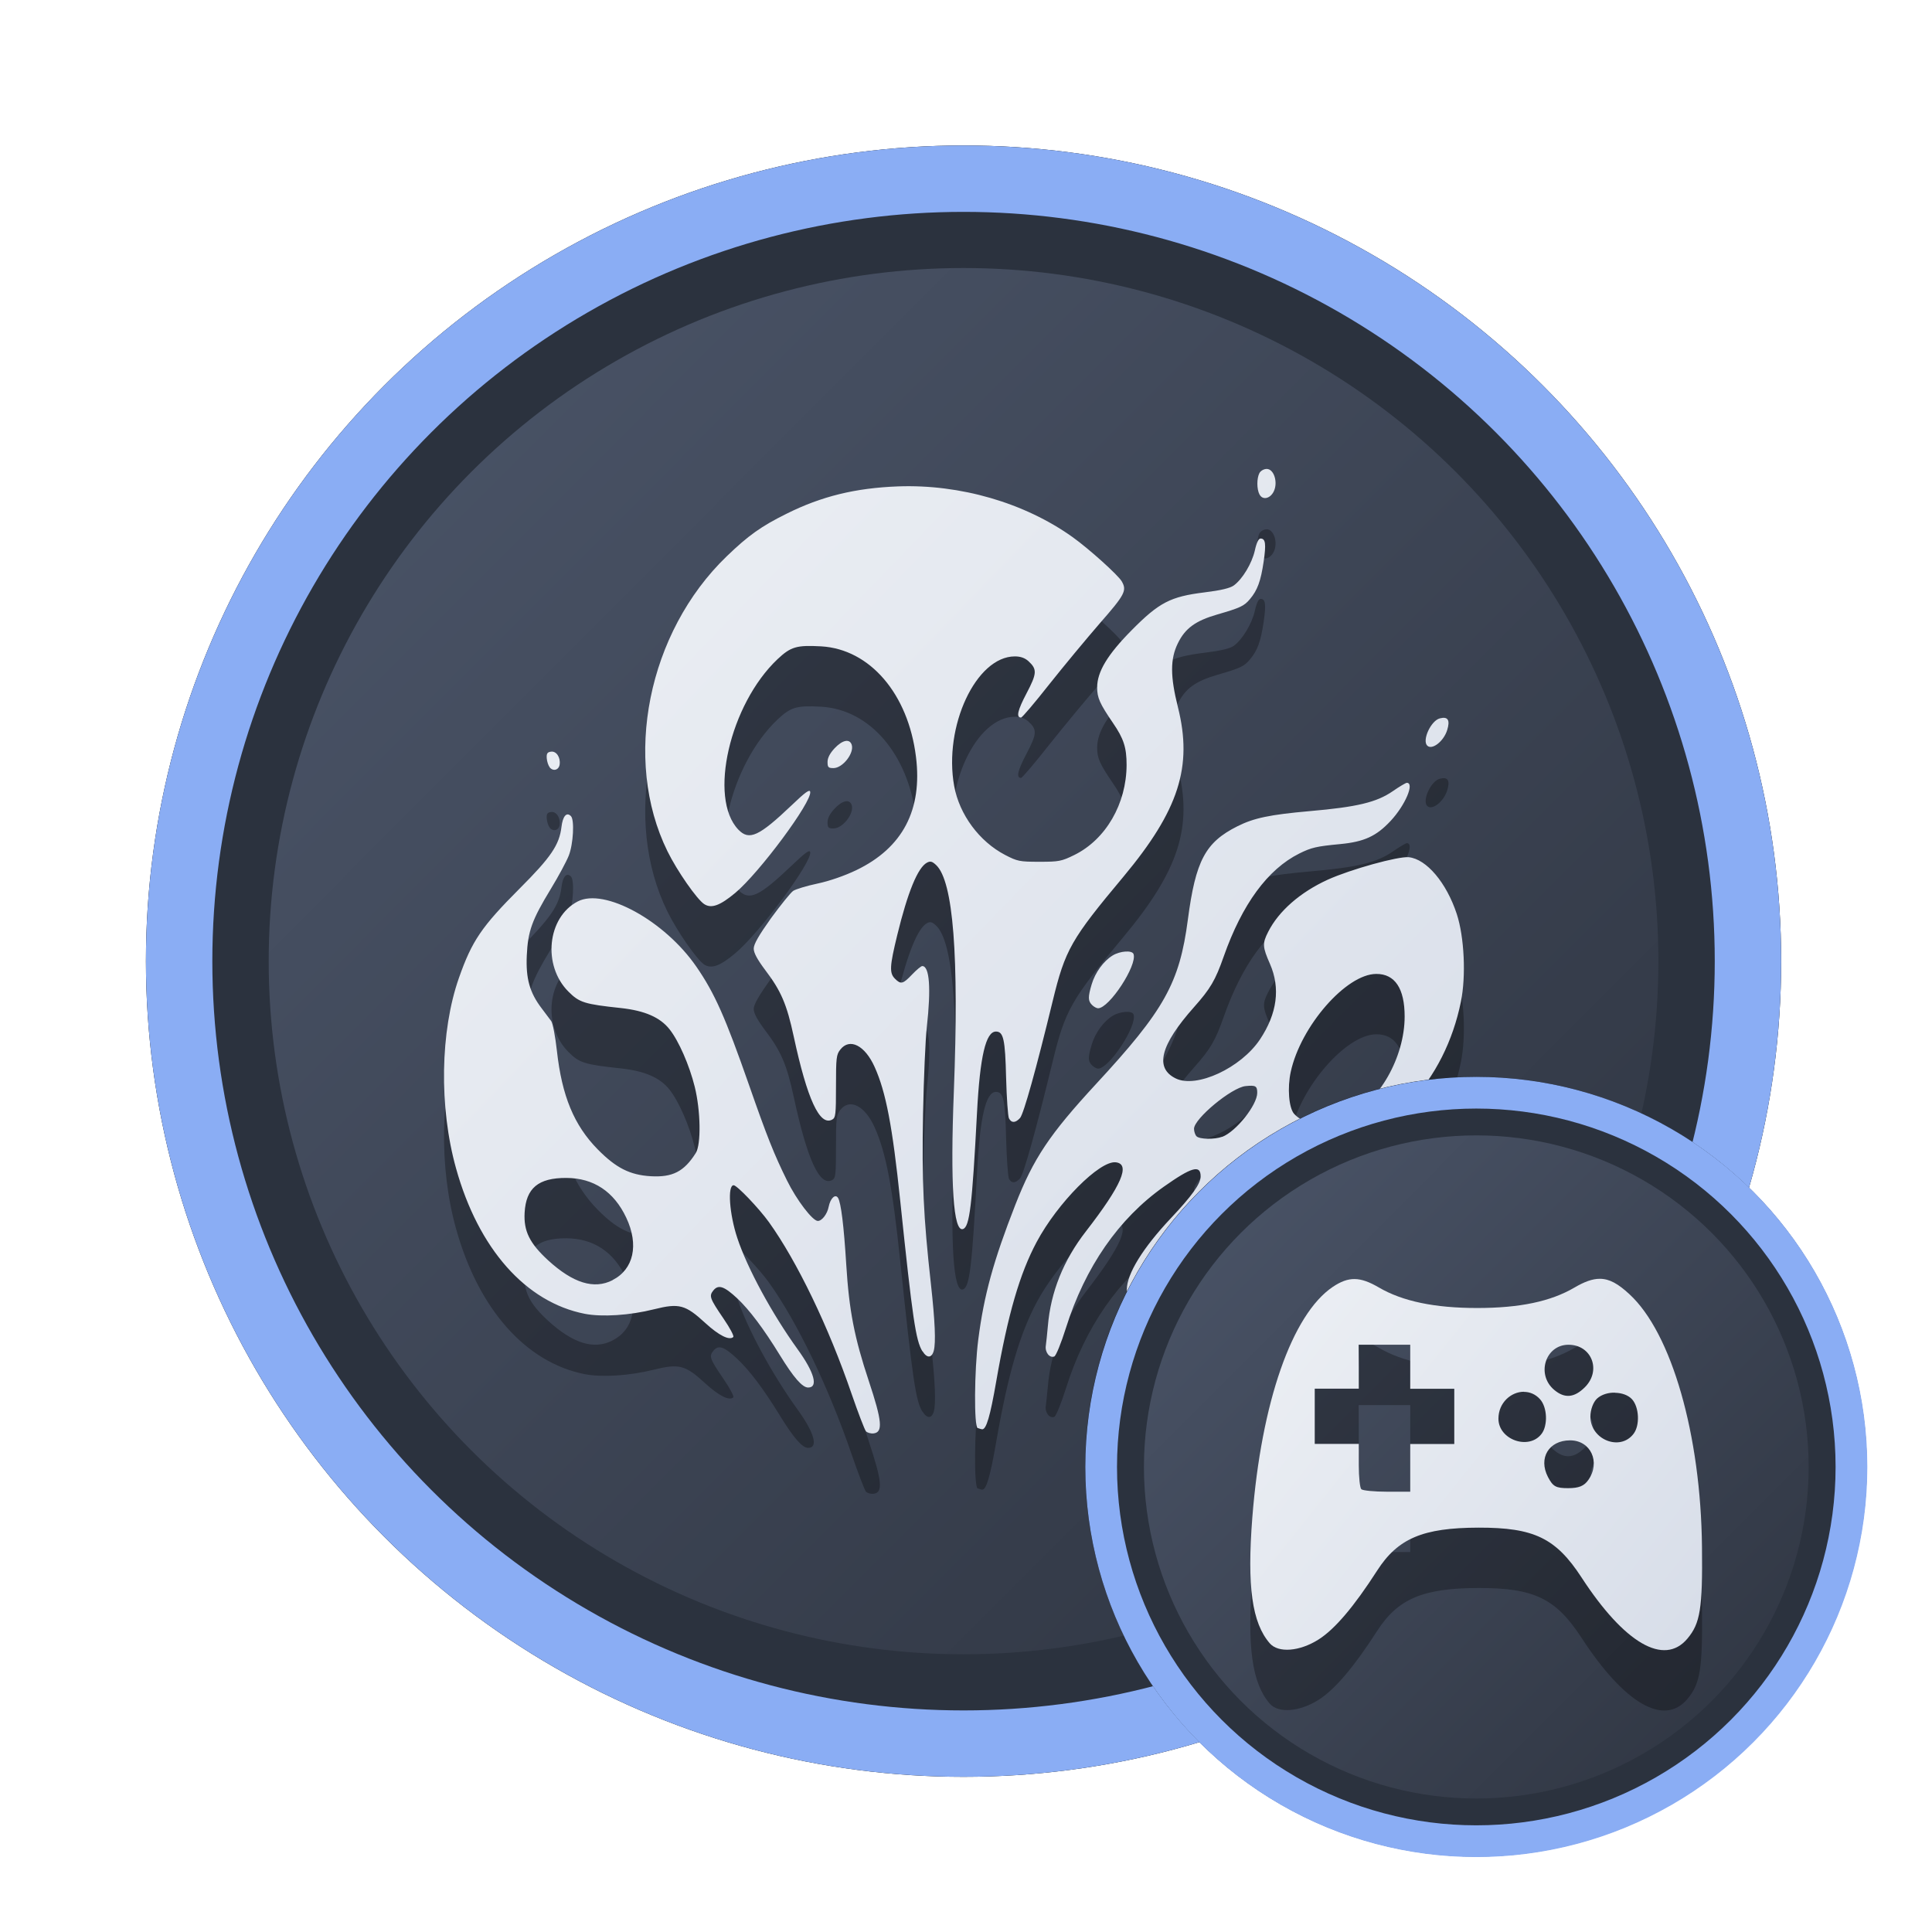 <?xml version="1.0" encoding="UTF-8" standalone="no"?>
<svg
   width="64"
   height="64"
   version="1.1"
   viewBox="0 0 16.933 16.933"
   id="svg7"
   sodipodi:docname="steam_icon_1581770.svg"
   inkscape:version="1.4 (e7c3feb100, 2024-10-09)"
   xmlns:inkscape="http://www.inkscape.org/namespaces/inkscape"
   xmlns:sodipodi="http://sodipodi.sourceforge.net/DTD/sodipodi-0.dtd"
   xmlns:xlink="http://www.w3.org/1999/xlink"
   xmlns="http://www.w3.org/2000/svg"
   xmlns:svg="http://www.w3.org/2000/svg"
   xmlns:rdf="http://www.w3.org/1999/02/22-rdf-syntax-ns#"
   xmlns:cc="http://creativecommons.org/ns#"
   xmlns:dc="http://purl.org/dc/elements/1.1/">
  <sodipodi:namedview
     id="namedview7"
     pagecolor="#9c4444"
     bordercolor="#000000"
     borderopacity="0.25"
     inkscape:showpageshadow="2"
     inkscape:pageopacity="0.0"
     inkscape:pagecheckerboard="0"
     inkscape:deskcolor="#d1d1d1"
     inkscape:zoom="4.3531261"
     inkscape:cx="36.295755"
     inkscape:cy="25.958357"
     inkscape:window-width="1280"
     inkscape:window-height="669"
     inkscape:window-x="74"
     inkscape:window-y="150"
     inkscape:window-maximized="0"
     inkscape:current-layer="svg7"
     showgrid="false" />
  <defs
     id="defs2">
    <linearGradient
       id="linearGradient1"
       inkscape:collect="always">
      <stop
         style="stop-color:#d8dee9;stop-opacity:1;"
         offset="0"
         id="stop1" />
      <stop
         style="stop-color:#eceff4;stop-opacity:1;"
         offset="1"
         id="stop2" />
    </linearGradient>
    <linearGradient
       inkscape:collect="always"
       id="linearGradient1134">
      <stop
         style="stop-color:#2e3440;stop-opacity:1;"
         offset="0"
         id="stop1130" />
      <stop
         style="stop-color:#4c566a;stop-opacity:1;"
         offset="1"
         id="stop1132" />
    </linearGradient>
    <filter
       style="color-interpolation-filters:sRGB;"
       inkscape:label="Blur"
       id="filter3"
       x="-0.108"
       y="-0.109"
       width="1.217"
       height="1.217">
      <feGaussianBlur
         stdDeviation="0.5 0.5"
         result="blur"
         id="feGaussianBlur3" />
    </filter>
    <linearGradient
       inkscape:collect="always"
       xlink:href="#linearGradient1134"
       id="linearGradient4"
       x1="14.388"
       y1="14.44"
       x2="2.287"
       y2="2.364"
       gradientUnits="userSpaceOnUse" />
    <filter
       style="color-interpolation-filters:sRGB"
       inkscape:label="Blur"
       id="filter3-8"
       x="-0.108"
       y="-0.109"
       width="1.217"
       height="1.217">
      <feGaussianBlur
         stdDeviation="0.5 0.5"
         result="blur"
         id="feGaussianBlur3-7" />
    </filter>
    <linearGradient
       inkscape:collect="always"
       xlink:href="#linearGradient1134"
       id="linearGradient11"
       gradientUnits="userSpaceOnUse"
       x1="14.388"
       y1="14.44"
       x2="2.287"
       y2="2.364"
       gradientTransform="matrix(0.478,0,0,0.478,8.9,8.828)" />
    <linearGradient
       inkscape:collect="always"
       xlink:href="#linearGradient1"
       id="linearGradient8255"
       x1="12.778"
       y1="11.921"
       x2="4.179"
       y2="5.05"
       gradientUnits="userSpaceOnUse"
       gradientTransform="matrix(0.43,0,0,0.43,9.282,9.152)" />
    <linearGradient
       inkscape:collect="always"
       xlink:href="#linearGradient1"
       id="linearGradient5"
       x1="12.583"
       y1="12.53"
       x2="4.076"
       y2="4.325"
       gradientUnits="userSpaceOnUse" />
  </defs>
  <ellipse
     style="opacity:1;fill:none;stroke:#000000;stroke-width:0.582;stroke-dasharray:none;stroke-opacity:1;filter:url(#filter3)"
     id="path1-5"
     cx="8.445"
     cy="8.424"
     rx="6.875"
     ry="6.858" />
  <ellipse
     style="opacity:1;fill:#2b323e;stroke-width:0.582;stroke-opacity:1;stroke:#8aadf4;stroke-dasharray:none;fill-opacity:1"
     id="path1"
     cx="8.445"
     cy="8.424"
     rx="6.875"
     ry="6.858" />
  <ellipse
     style="fill:url(#linearGradient4);stroke:none;stroke-width:0.516;stroke-dasharray:none;stroke-opacity:1"
     id="path1-2"
     cx="8.445"
     cy="8.424"
     rx="6.09"
     ry="6.075" />
  <path
     style="fill:#000000;stroke-width:0.014;opacity:0.3"
     d="M 7.589,13.072 C 7.577,13.058 7.521,12.911 7.464,12.746 7.262,12.156 6.985,11.583 6.739,11.24 6.651,11.118 6.459,10.917 6.43,10.917 c -0.055,0 -0.038,0.251 0.032,0.462 0.087,0.264 0.304,0.664 0.529,0.976 0.147,0.203 0.183,0.335 0.092,0.335 -0.051,0 -0.127,-0.087 -0.248,-0.284 C 6.692,12.173 6.568,12.009 6.462,11.91 6.347,11.802 6.297,11.785 6.253,11.838 c -0.04,0.05 -0.034,0.068 0.089,0.249 0.055,0.08 0.093,0.152 0.085,0.16 C 6.393,12.28 6.301,12.234 6.182,12.125 6.007,11.964 5.953,11.95 5.733,12.004 5.518,12.058 5.277,12.073 5.126,12.044 4.609,11.943 4.193,11.474 3.997,10.769 3.847,10.233 3.858,9.566 4.023,9.098 4.137,8.774 4.221,8.651 4.554,8.318 4.828,8.043 4.902,7.935 4.921,7.777 4.932,7.682 4.966,7.644 5.004,7.682 5.036,7.714 5.025,7.928 4.985,8.028 4.965,8.079 4.894,8.211 4.827,8.321 4.661,8.594 4.627,8.69 4.617,8.904 c -0.009,0.201 0.025,0.324 0.13,0.462 0.033,0.043 0.071,0.094 0.084,0.112 0.014,0.019 0.036,0.136 0.05,0.261 0.044,0.396 0.15,0.653 0.359,0.865 0.159,0.161 0.28,0.223 0.463,0.234 0.191,0.011 0.292,-0.04 0.395,-0.203 0.048,-0.075 0.043,-0.371 -0.009,-0.581 C 6.042,9.865 5.949,9.652 5.868,9.55 5.785,9.445 5.651,9.387 5.442,9.364 5.122,9.33 5.078,9.316 4.982,9.22 4.753,8.991 4.796,8.569 5.063,8.43 5.296,8.308 5.826,8.599 6.103,9.001 c 0.161,0.233 0.255,0.446 0.462,1.038 0.158,0.453 0.22,0.608 0.332,0.835 0.085,0.173 0.225,0.356 0.271,0.356 0.036,0 0.083,-0.061 0.095,-0.125 0.015,-0.074 0.058,-0.115 0.082,-0.077 0.026,0.042 0.051,0.244 0.072,0.585 0.025,0.403 0.071,0.639 0.198,1.021 0.116,0.349 0.125,0.448 0.042,0.458 -0.026,0.003 -0.057,-0.006 -0.069,-0.02 z m -2.22,-1.324 C 5.553,11.654 5.6,11.44 5.488,11.202 5.38,10.972 5.202,10.854 4.963,10.853 c -0.246,-0.001 -0.354,0.089 -0.366,0.305 -0.009,0.161 0.044,0.268 0.206,0.417 0.219,0.2 0.402,0.257 0.565,0.174 z m 3.2,1.298 c -0.033,-0.013 -0.03,-0.503 0.005,-0.776 0.05,-0.389 0.134,-0.691 0.326,-1.181 C 9.059,10.68 9.198,10.472 9.606,10.031 10.205,9.384 10.338,9.145 10.411,8.589 10.479,8.072 10.564,7.912 10.845,7.771 c 0.145,-0.073 0.285,-0.102 0.635,-0.133 0.414,-0.036 0.585,-0.077 0.726,-0.174 0.059,-0.041 0.115,-0.074 0.124,-0.074 0.07,0 -0.014,0.197 -0.142,0.334 -0.125,0.134 -0.232,0.183 -0.442,0.203 -0.21,0.02 -0.252,0.03 -0.359,0.083 -0.276,0.138 -0.5,0.443 -0.662,0.903 -0.073,0.208 -0.116,0.281 -0.26,0.443 -0.296,0.333 -0.347,0.534 -0.16,0.625 0.182,0.089 0.571,-0.092 0.738,-0.342 0.151,-0.227 0.18,-0.45 0.088,-0.661 -0.066,-0.15 -0.068,-0.18 -0.016,-0.282 0.092,-0.182 0.281,-0.347 0.522,-0.457 0.201,-0.091 0.617,-0.206 0.71,-0.197 0.156,0.016 0.331,0.224 0.421,0.498 0.066,0.202 0.082,0.544 0.036,0.769 -0.07,0.344 -0.225,0.652 -0.449,0.889 -0.207,0.22 -0.45,0.354 -1.043,0.577 -0.145,0.054 -0.305,0.12 -0.356,0.146 -0.233,0.118 -0.486,0.354 -0.79,0.734 -0.101,0.127 -0.196,0.238 -0.211,0.246 -0.047,0.027 -0.079,-0.002 -0.079,-0.07 0,-0.137 0.141,-0.365 0.385,-0.624 0.185,-0.196 0.262,-0.303 0.262,-0.367 0,-0.105 -0.078,-0.083 -0.323,0.09 -0.396,0.28 -0.689,0.703 -0.858,1.239 -0.042,0.133 -0.087,0.244 -0.102,0.249 -0.041,0.016 -0.083,-0.038 -0.074,-0.095 0.004,-0.028 0.012,-0.105 0.018,-0.172 0.025,-0.299 0.136,-0.575 0.333,-0.829 0.313,-0.404 0.394,-0.591 0.262,-0.606 -0.141,-0.016 -0.509,0.354 -0.693,0.698 -0.149,0.279 -0.252,0.634 -0.354,1.219 -0.054,0.312 -0.088,0.427 -0.125,0.423 -0.007,-8.02e-4 -0.024,-0.006 -0.037,-0.011 z m 2.144,-2.553 c 0.121,-0.046 0.307,-0.279 0.307,-0.386 0,-0.06 -0.014,-0.068 -0.102,-0.059 -0.122,0.012 -0.452,0.286 -0.452,0.374 0,0.024 0.01,0.054 0.022,0.066 0.027,0.027 0.16,0.029 0.225,0.004 z m 1.099,-0.177 c 0.275,-0.125 0.5,-0.521 0.5,-0.878 0,-0.245 -0.085,-0.374 -0.249,-0.373 -0.263,5.847e-4 -0.662,0.458 -0.749,0.857 -0.031,0.141 -0.017,0.317 0.029,0.369 0.091,0.102 0.277,0.112 0.468,0.025 z M 8.084,12.372 C 8.026,12.276 7.999,12.095 7.89,11.054 7.822,10.401 7.765,10.101 7.666,9.881 7.581,9.691 7.447,9.623 7.365,9.728 7.33,9.773 7.327,9.802 7.327,10.051 c 0,0.247 -0.003,0.276 -0.034,0.292 C 7.184,10.401 7.075,10.163 6.957,9.615 6.896,9.332 6.846,9.214 6.706,9.03 6.638,8.939 6.606,8.881 6.606,8.843 c 0,-0.039 0.044,-0.115 0.152,-0.267 C 6.843,8.46 6.93,8.352 6.952,8.337 6.975,8.322 7.07,8.294 7.165,8.273 7.269,8.251 7.402,8.205 7.506,8.155 7.911,7.96 8.086,7.627 8.028,7.163 7.96,6.61 7.624,6.219 7.198,6.194 6.982,6.182 6.931,6.197 6.815,6.306 6.396,6.702 6.207,7.524 6.471,7.8 6.566,7.899 6.651,7.86 6.939,7.586 7.058,7.472 7.097,7.444 7.101,7.469 7.118,7.555 6.656,8.178 6.444,8.355 6.311,8.467 6.235,8.494 6.172,8.454 6.108,8.411 5.935,8.163 5.85,7.99 5.454,7.185 5.678,6.071 6.369,5.405 6.559,5.222 6.671,5.143 6.893,5.032 7.199,4.879 7.497,4.806 7.871,4.792 8.415,4.772 8.978,4.936 9.4,5.236 9.542,5.337 9.802,5.571 9.832,5.625 9.878,5.705 9.859,5.741 9.641,5.99 9.523,6.126 9.323,6.367 9.196,6.527 9.07,6.687 8.959,6.818 8.949,6.818 c -0.045,0 -0.03,-0.064 0.048,-0.212 0.092,-0.175 0.094,-0.211 0.017,-0.282 -0.031,-0.028 -0.069,-0.042 -0.119,-0.042 -0.34,0 -0.627,0.614 -0.532,1.137 0.046,0.25 0.22,0.485 0.446,0.603 0.108,0.056 0.127,0.06 0.3,0.06 0.172,4.23e-5 0.194,-0.004 0.308,-0.06 C 9.692,7.886 9.873,7.574 9.874,7.233 9.874,7.081 9.849,7.004 9.755,6.866 9.639,6.696 9.616,6.645 9.616,6.554 c 0,-0.137 0.09,-0.287 0.302,-0.501 0.241,-0.244 0.34,-0.295 0.638,-0.332 0.146,-0.018 0.225,-0.037 0.258,-0.061 0.076,-0.056 0.158,-0.192 0.184,-0.306 0.015,-0.069 0.033,-0.105 0.05,-0.105 0.044,0 0.05,0.047 0.027,0.204 -0.025,0.169 -0.054,0.249 -0.12,0.327 -0.051,0.061 -0.084,0.076 -0.287,0.135 -0.19,0.055 -0.281,0.121 -0.345,0.253 -0.067,0.137 -0.067,0.288 8.91e-4,0.559 C 10.455,7.247 10.332,7.629 9.848,8.21 9.387,8.763 9.336,8.852 9.226,9.304 9.082,9.897 8.972,10.293 8.94,10.328 c -0.04,0.044 -0.075,0.045 -0.097,0.003 -0.009,-0.018 -0.02,-0.178 -0.025,-0.355 -0.008,-0.338 -0.023,-0.406 -0.089,-0.406 -0.089,0 -0.14,0.217 -0.166,0.711 -0.043,0.82 -0.065,1.001 -0.123,1.02 -0.084,0.028 -0.112,-0.389 -0.08,-1.206 0.046,-1.189 -0.005,-1.841 -0.155,-1.982 -0.035,-0.033 -0.051,-0.037 -0.08,-0.022 -0.08,0.043 -0.168,0.257 -0.26,0.634 -0.067,0.275 -0.07,0.333 -0.02,0.383 0.052,0.052 0.07,0.047 0.15,-0.037 0.039,-0.041 0.079,-0.074 0.089,-0.074 0.064,0 0.078,0.194 0.04,0.535 -0.012,0.107 -0.027,0.448 -0.033,0.759 -0.011,0.592 0.003,0.9 0.069,1.493 0.036,0.327 0.044,0.512 0.025,0.585 -0.018,0.065 -0.06,0.067 -0.099,0.003 z m 1.487,-3.035 c -0.036,-0.036 -0.036,-0.07 -0.003,-0.181 0.031,-0.104 0.104,-0.204 0.184,-0.253 0.066,-0.04 0.171,-0.047 0.183,-0.012 0.034,0.098 -0.213,0.475 -0.311,0.475 -0.013,0 -0.037,-0.013 -0.053,-0.029 z M 4.818,7.254 c -0.012,-0.015 -0.024,-0.05 -0.026,-0.079 -0.003,-0.041 0.005,-0.054 0.037,-0.058 0.047,-0.007 0.085,0.05 0.076,0.113 -0.007,0.048 -0.056,0.062 -0.087,0.025 z M 7.253,7.207 c 0,-0.036 0.021,-0.076 0.062,-0.12 0.069,-0.073 0.132,-0.086 0.15,-0.03 0.023,0.073 -0.079,0.204 -0.16,0.204 -0.045,0 -0.052,-0.007 -0.052,-0.054 z m 5.256,-0.143 c -0.047,-0.047 0.033,-0.22 0.111,-0.239 0.07,-0.018 0.091,0.015 0.064,0.102 -0.03,0.099 -0.133,0.179 -0.175,0.137 z M 11.039,4.863 c -0.025,-0.047 -0.025,-0.142 -6.49e-4,-0.188 0.011,-0.02 0.039,-0.036 0.064,-0.036 0.063,0 0.1,0.117 0.062,0.196 -0.031,0.065 -0.098,0.08 -0.125,0.028 z"
     id="path1-3-5" />
  <path
     style="fill:url(#linearGradient5);stroke-width:0.014"
     d="M 7.589,12.543 C 7.577,12.529 7.521,12.382 7.464,12.217 7.262,11.627 6.985,11.054 6.739,10.711 6.651,10.589 6.459,10.388 6.43,10.388 c -0.055,0 -0.038,0.251 0.032,0.462 0.087,0.264 0.304,0.664 0.529,0.976 0.147,0.203 0.183,0.335 0.092,0.335 -0.051,0 -0.127,-0.087 -0.248,-0.284 C 6.692,11.644 6.568,11.48 6.462,11.38 6.347,11.273 6.297,11.256 6.253,11.309 c -0.04,0.05 -0.034,0.068 0.089,0.249 0.055,0.08 0.093,0.152 0.085,0.16 -0.034,0.033 -0.126,-0.013 -0.246,-0.123 C 6.007,11.435 5.953,11.42 5.733,11.475 5.518,11.529 5.277,11.544 5.126,11.515 4.609,11.414 4.193,10.945 3.997,10.24 3.847,9.704 3.858,9.037 4.023,8.569 4.137,8.245 4.221,8.122 4.554,7.788 4.828,7.514 4.902,7.406 4.921,7.248 4.932,7.153 4.966,7.114 5.004,7.153 5.036,7.185 5.025,7.398 4.985,7.499 4.965,7.55 4.894,7.682 4.827,7.792 4.661,8.065 4.627,8.161 4.617,8.375 c -0.009,0.201 0.025,0.324 0.13,0.462 0.033,0.043 0.071,0.094 0.084,0.112 0.014,0.019 0.036,0.136 0.05,0.261 0.044,0.396 0.15,0.653 0.359,0.865 0.159,0.161 0.28,0.223 0.463,0.234 0.191,0.011 0.292,-0.04 0.395,-0.203 0.048,-0.075 0.043,-0.371 -0.009,-0.581 C 6.042,9.336 5.949,9.123 5.868,9.021 5.785,8.916 5.651,8.858 5.442,8.835 5.122,8.801 5.078,8.787 4.982,8.691 4.753,8.462 4.796,8.04 5.063,7.901 5.296,7.779 5.826,8.07 6.103,8.472 c 0.161,0.233 0.255,0.446 0.462,1.038 0.158,0.453 0.22,0.608 0.332,0.835 0.085,0.173 0.225,0.356 0.271,0.356 0.036,0 0.083,-0.061 0.095,-0.125 0.015,-0.074 0.058,-0.115 0.082,-0.077 0.026,0.042 0.051,0.244 0.072,0.585 0.025,0.403 0.071,0.639 0.198,1.021 0.116,0.349 0.125,0.448 0.042,0.458 -0.026,0.003 -0.057,-0.006 -0.069,-0.02 z m -2.22,-1.324 c 0.185,-0.094 0.232,-0.309 0.12,-0.546 -0.108,-0.23 -0.287,-0.348 -0.525,-0.349 -0.246,-0.001 -0.354,0.089 -0.366,0.305 -0.009,0.161 0.044,0.268 0.206,0.417 0.219,0.2 0.402,0.257 0.565,0.174 z m 3.2,1.298 c -0.033,-0.013 -0.03,-0.503 0.005,-0.776 C 8.624,11.351 8.707,11.05 8.899,10.559 9.059,10.151 9.198,9.943 9.606,9.501 10.205,8.854 10.338,8.616 10.411,8.06 10.479,7.543 10.564,7.383 10.845,7.242 c 0.145,-0.073 0.285,-0.102 0.635,-0.133 0.414,-0.036 0.585,-0.077 0.726,-0.174 0.059,-0.041 0.115,-0.074 0.124,-0.074 0.07,0 -0.014,0.197 -0.142,0.334 -0.125,0.134 -0.232,0.183 -0.442,0.203 -0.21,0.02 -0.252,0.03 -0.359,0.083 -0.276,0.138 -0.5,0.443 -0.662,0.903 -0.073,0.208 -0.116,0.281 -0.26,0.443 -0.296,0.333 -0.347,0.534 -0.16,0.625 0.182,0.089 0.571,-0.092 0.738,-0.342 0.151,-0.227 0.18,-0.45 0.088,-0.661 -0.066,-0.15 -0.068,-0.18 -0.016,-0.282 0.092,-0.182 0.281,-0.347 0.522,-0.457 0.201,-0.091 0.617,-0.206 0.71,-0.197 0.156,0.016 0.331,0.224 0.421,0.498 0.066,0.202 0.082,0.544 0.036,0.769 -0.07,0.344 -0.225,0.652 -0.449,0.889 -0.207,0.22 -0.45,0.354 -1.043,0.577 -0.145,0.054 -0.305,0.12 -0.356,0.146 -0.233,0.118 -0.486,0.354 -0.79,0.734 -0.101,0.127 -0.196,0.238 -0.211,0.246 -0.047,0.027 -0.079,-0.002 -0.079,-0.07 0,-0.137 0.141,-0.365 0.385,-0.624 0.185,-0.196 0.262,-0.303 0.262,-0.367 0,-0.105 -0.078,-0.083 -0.323,0.09 -0.396,0.28 -0.689,0.703 -0.858,1.239 -0.042,0.133 -0.087,0.244 -0.102,0.249 -0.041,0.016 -0.083,-0.038 -0.074,-0.095 0.004,-0.028 0.012,-0.105 0.018,-0.172 0.025,-0.299 0.136,-0.575 0.333,-0.829 0.313,-0.404 0.394,-0.591 0.262,-0.606 -0.141,-0.016 -0.509,0.354 -0.693,0.698 -0.149,0.279 -0.252,0.634 -0.354,1.219 -0.054,0.312 -0.088,0.427 -0.125,0.423 -0.007,-8.02e-4 -0.024,-0.006 -0.037,-0.011 z M 10.712,9.964 c 0.121,-0.046 0.307,-0.279 0.307,-0.386 0,-0.06 -0.014,-0.068 -0.102,-0.059 -0.122,0.012 -0.452,0.286 -0.452,0.374 0,0.024 0.01,0.054 0.022,0.066 0.027,0.027 0.16,0.029 0.225,0.004 z M 11.811,9.787 c 0.275,-0.125 0.5,-0.521 0.5,-0.878 0,-0.245 -0.085,-0.374 -0.249,-0.373 -0.263,5.847e-4 -0.662,0.458 -0.749,0.857 -0.031,0.141 -0.017,0.317 0.029,0.369 0.091,0.102 0.277,0.112 0.468,0.025 z M 8.084,11.843 C 8.026,11.747 7.999,11.565 7.89,10.524 7.822,9.872 7.765,9.572 7.666,9.352 7.581,9.162 7.447,9.094 7.365,9.199 c -0.035,0.044 -0.038,0.073 -0.038,0.322 0,0.247 -0.003,0.276 -0.034,0.292 C 7.184,9.871 7.075,9.634 6.957,9.086 6.896,8.802 6.846,8.685 6.706,8.501 6.638,8.41 6.606,8.352 6.606,8.314 c 0,-0.039 0.044,-0.115 0.152,-0.267 C 6.843,7.931 6.93,7.823 6.952,7.808 6.975,7.793 7.07,7.764 7.165,7.744 7.269,7.722 7.402,7.676 7.506,7.626 7.911,7.431 8.086,7.098 8.028,6.633 7.96,6.081 7.624,5.69 7.198,5.665 6.982,5.653 6.931,5.668 6.815,5.777 6.396,6.173 6.207,6.995 6.471,7.271 6.566,7.37 6.651,7.331 6.939,7.057 7.058,6.943 7.097,6.915 7.101,6.94 7.118,7.026 6.656,7.649 6.444,7.826 6.311,7.937 6.235,7.965 6.172,7.924 6.108,7.882 5.935,7.634 5.85,7.461 5.454,6.656 5.678,5.542 6.369,4.876 6.559,4.693 6.671,4.613 6.893,4.503 7.199,4.35 7.497,4.277 7.871,4.263 8.415,4.243 8.978,4.406 9.4,4.707 9.542,4.808 9.802,5.042 9.832,5.096 9.878,5.176 9.859,5.212 9.641,5.461 9.523,5.597 9.323,5.838 9.196,5.998 9.07,6.158 8.959,6.289 8.949,6.289 c -0.045,0 -0.03,-0.064 0.048,-0.212 0.092,-0.175 0.094,-0.211 0.017,-0.282 -0.031,-0.028 -0.069,-0.042 -0.119,-0.042 -0.34,0 -0.627,0.614 -0.532,1.137 0.046,0.25 0.22,0.485 0.446,0.603 0.108,0.056 0.127,0.06 0.3,0.06 0.172,4.23e-5 0.194,-0.004 0.308,-0.06 C 9.692,7.357 9.873,7.045 9.874,6.704 9.874,6.552 9.849,6.474 9.755,6.337 9.639,6.167 9.616,6.116 9.616,6.025 c 0,-0.137 0.09,-0.287 0.302,-0.501 0.241,-0.244 0.34,-0.295 0.638,-0.332 0.146,-0.018 0.225,-0.037 0.258,-0.061 0.076,-0.056 0.158,-0.192 0.184,-0.306 0.015,-0.069 0.033,-0.105 0.05,-0.105 0.044,0 0.05,0.047 0.027,0.204 -0.025,0.169 -0.054,0.249 -0.12,0.327 -0.051,0.061 -0.084,0.076 -0.287,0.135 -0.19,0.055 -0.281,0.121 -0.345,0.253 -0.067,0.137 -0.067,0.288 8.91e-4,0.559 0.131,0.521 0.008,0.903 -0.476,1.484 C 9.387,8.233 9.336,8.322 9.226,8.775 9.082,9.368 8.972,9.764 8.94,9.799 c -0.04,0.044 -0.075,0.045 -0.097,0.003 -0.009,-0.018 -0.02,-0.178 -0.025,-0.355 -0.008,-0.338 -0.023,-0.406 -0.089,-0.406 -0.089,0 -0.14,0.217 -0.166,0.711 -0.043,0.82 -0.065,1.001 -0.123,1.02 -0.084,0.028 -0.112,-0.389 -0.08,-1.206 C 8.406,8.375 8.355,7.724 8.205,7.582 8.17,7.549 8.154,7.545 8.124,7.561 c -0.08,0.043 -0.168,0.257 -0.26,0.634 -0.067,0.275 -0.07,0.333 -0.02,0.383 0.052,0.052 0.07,0.047 0.15,-0.037 0.039,-0.041 0.079,-0.074 0.089,-0.074 0.064,0 0.078,0.194 0.04,0.535 -0.012,0.107 -0.027,0.448 -0.033,0.759 -0.011,0.592 0.003,0.9 0.069,1.493 0.036,0.327 0.044,0.512 0.025,0.585 -0.018,0.065 -0.06,0.067 -0.099,0.003 z m 1.487,-3.035 c -0.036,-0.036 -0.036,-0.07 -0.003,-0.181 0.031,-0.104 0.104,-0.204 0.184,-0.253 0.066,-0.04 0.171,-0.047 0.183,-0.012 0.034,0.098 -0.213,0.475 -0.311,0.475 -0.013,0 -0.037,-0.013 -0.053,-0.029 z M 4.818,6.725 c -0.012,-0.015 -0.024,-0.05 -0.026,-0.079 -0.003,-0.041 0.005,-0.054 0.037,-0.058 0.047,-0.007 0.085,0.05 0.076,0.113 -0.007,0.048 -0.056,0.062 -0.087,0.025 z M 7.253,6.678 c 0,-0.036 0.021,-0.076 0.062,-0.12 0.069,-0.073 0.132,-0.086 0.15,-0.03 0.023,0.073 -0.079,0.204 -0.16,0.204 -0.045,0 -0.052,-0.007 -0.052,-0.054 z m 5.256,-0.143 c -0.047,-0.047 0.033,-0.22 0.111,-0.239 0.07,-0.018 0.091,0.015 0.064,0.102 -0.03,0.099 -0.133,0.179 -0.175,0.137 z M 11.039,4.334 c -0.025,-0.047 -0.025,-0.142 -6.49e-4,-0.188 0.011,-0.02 0.039,-0.036 0.064,-0.036 0.063,0 0.1,0.117 0.062,0.196 -0.031,0.065 -0.098,0.08 -0.125,0.028 z"
     id="path1-3" />
  <ellipse
     style="fill:none;stroke:#000000;stroke-width:0.582;stroke-dasharray:none;stroke-opacity:1;filter:url(#filter3-8)"
     id="path1-5-7"
     cx="8.445"
     cy="8.424"
     rx="6.875"
     ry="6.858"
     transform="matrix(0.478,0,0,0.478,8.9,8.828)" />
  <ellipse
     style="fill:#2b323e;fill-opacity:1;stroke:#8aadf4;stroke-width:0.278;stroke-dasharray:none;stroke-opacity:1"
     id="path1-59"
     cx="12.939"
     cy="12.857"
     rx="3.288"
     ry="3.28" />
  <ellipse
     style="fill:url(#linearGradient11);stroke:none;stroke-width:0.247;stroke-dasharray:none;stroke-opacity:1"
     id="path1-2-2"
     cx="12.939"
     cy="12.857"
     rx="2.913"
     ry="2.906" />
  <path
     id="path1-36-3"
     style="fill:#000000;fill-opacity:1;stroke:none;stroke-width:0.124;stroke-dasharray:none;stroke-dashoffset:2.2;stroke-opacity:0.3;opacity:0.3"
     d="m 14.021,11.737 c -0.065,-2.7e-5 -0.135,0.026 -0.222,0.077 -0.208,0.122 -0.48,0.179 -0.853,0.179 -0.373,0 -0.654,-0.059 -0.861,-0.18 -0.166,-0.097 -0.265,-0.098 -0.404,-0.005 -0.357,0.241 -0.626,1.012 -0.705,2.021 -0.047,0.605 -0.003,0.923 0.153,1.103 0.075,0.086 0.261,0.072 0.428,-0.034 0.142,-0.09 0.31,-0.288 0.512,-0.602 0.182,-0.284 0.402,-0.377 0.89,-0.378 0.486,-7.65e-4 0.677,0.091 0.902,0.436 0.376,0.578 0.724,0.78 0.928,0.537 0.113,-0.134 0.134,-0.264 0.128,-0.804 -0.01,-0.982 -0.266,-1.875 -0.636,-2.215 -0.098,-0.091 -0.175,-0.135 -0.259,-0.135 z m -2.113,0.578 h 0.226 0.226 v 0.193 0.193 h 0.193 0.193 v 0.242 0.242 h -0.193 -0.193 v 0.209 0.209 h -0.204 c -0.112,0 -0.213,-0.01 -0.225,-0.022 -0.012,-0.012 -0.022,-0.106 -0.022,-0.209 v -0.188 h -0.193 -0.193 v -0.242 -0.242 h 0.193 0.193 v -0.193 z m 1.839,0 c 0.203,0 0.291,0.225 0.144,0.372 -0.093,0.093 -0.178,0.101 -0.27,0.023 -0.159,-0.135 -0.076,-0.395 0.126,-0.395 z m -0.391,0.413 c 0.051,3.5e-5 0.102,0.02 0.142,0.065 0.063,0.07 0.07,0.229 0.013,0.303 -0.111,0.146 -0.378,0.052 -0.378,-0.133 0,-0.14 0.111,-0.236 0.223,-0.236 z m 0.799,0.008 c 0.059,0.001 0.115,0.02 0.149,0.057 0.063,0.07 0.07,0.229 0.013,0.303 -0.118,0.155 -0.378,0.051 -0.378,-0.151 0,-0.061 0.025,-0.128 0.059,-0.159 0.039,-0.035 0.099,-0.053 0.158,-0.051 z m -0.393,0.417 c 0.18,0 0.268,0.191 0.159,0.347 -0.037,0.053 -0.083,0.072 -0.177,0.072 -0.108,0 -0.133,-0.014 -0.177,-0.098 -0.086,-0.166 0.008,-0.321 0.194,-0.321 z" />
  <path
     id="path1-36"
     style="fill:url(#linearGradient8255);fill-opacity:1;stroke:none;stroke-width:0.124;stroke-dasharray:none;stroke-dashoffset:2.2;stroke-opacity:0.3"
     d="m 14.021,11.208 c -0.065,-2.7e-5 -0.135,0.026 -0.222,0.077 -0.208,0.122 -0.48,0.179 -0.853,0.179 -0.373,0 -0.654,-0.059 -0.861,-0.18 -0.166,-0.097 -0.265,-0.098 -0.404,-0.005 -0.357,0.241 -0.626,1.012 -0.705,2.021 -0.047,0.605 -0.003,0.923 0.153,1.103 0.075,0.086 0.261,0.072 0.428,-0.034 0.142,-0.09 0.31,-0.288 0.512,-0.602 0.182,-0.284 0.402,-0.377 0.89,-0.378 0.486,-7.65e-4 0.677,0.091 0.902,0.436 0.376,0.578 0.724,0.78 0.928,0.537 0.113,-0.134 0.134,-0.264 0.128,-0.804 -0.01,-0.982 -0.266,-1.875 -0.636,-2.215 -0.098,-0.091 -0.175,-0.135 -0.259,-0.135 z m -2.113,0.578 h 0.226 0.226 v 0.193 0.193 h 0.193 0.193 v 0.242 0.242 h -0.193 -0.193 v 0.209 0.209 h -0.204 c -0.112,0 -0.213,-0.01 -0.225,-0.022 -0.012,-0.012 -0.022,-0.106 -0.022,-0.209 v -0.188 h -0.193 -0.193 v -0.242 -0.242 h 0.193 0.193 v -0.193 z m 1.839,0 c 0.203,0 0.291,0.225 0.144,0.372 -0.093,0.093 -0.178,0.101 -0.27,0.023 -0.159,-0.135 -0.076,-0.395 0.126,-0.395 z m -0.391,0.413 c 0.051,3.5e-5 0.102,0.02 0.142,0.065 0.063,0.07 0.07,0.229 0.013,0.303 -0.111,0.146 -0.378,0.052 -0.378,-0.133 0,-0.14 0.111,-0.236 0.223,-0.236 z m 0.799,0.008 c 0.059,0.001 0.115,0.02 0.149,0.057 0.063,0.07 0.07,0.229 0.013,0.303 -0.118,0.155 -0.378,0.051 -0.378,-0.151 0,-0.061 0.025,-0.128 0.059,-0.159 0.039,-0.035 0.099,-0.053 0.158,-0.051 z m -0.393,0.417 c 0.18,0 0.268,0.191 0.159,0.347 -0.037,0.053 -0.083,0.072 -0.177,0.072 -0.108,0 -0.133,-0.014 -0.177,-0.098 -0.086,-0.166 0.008,-0.321 0.194,-0.321 z" />
</svg>
